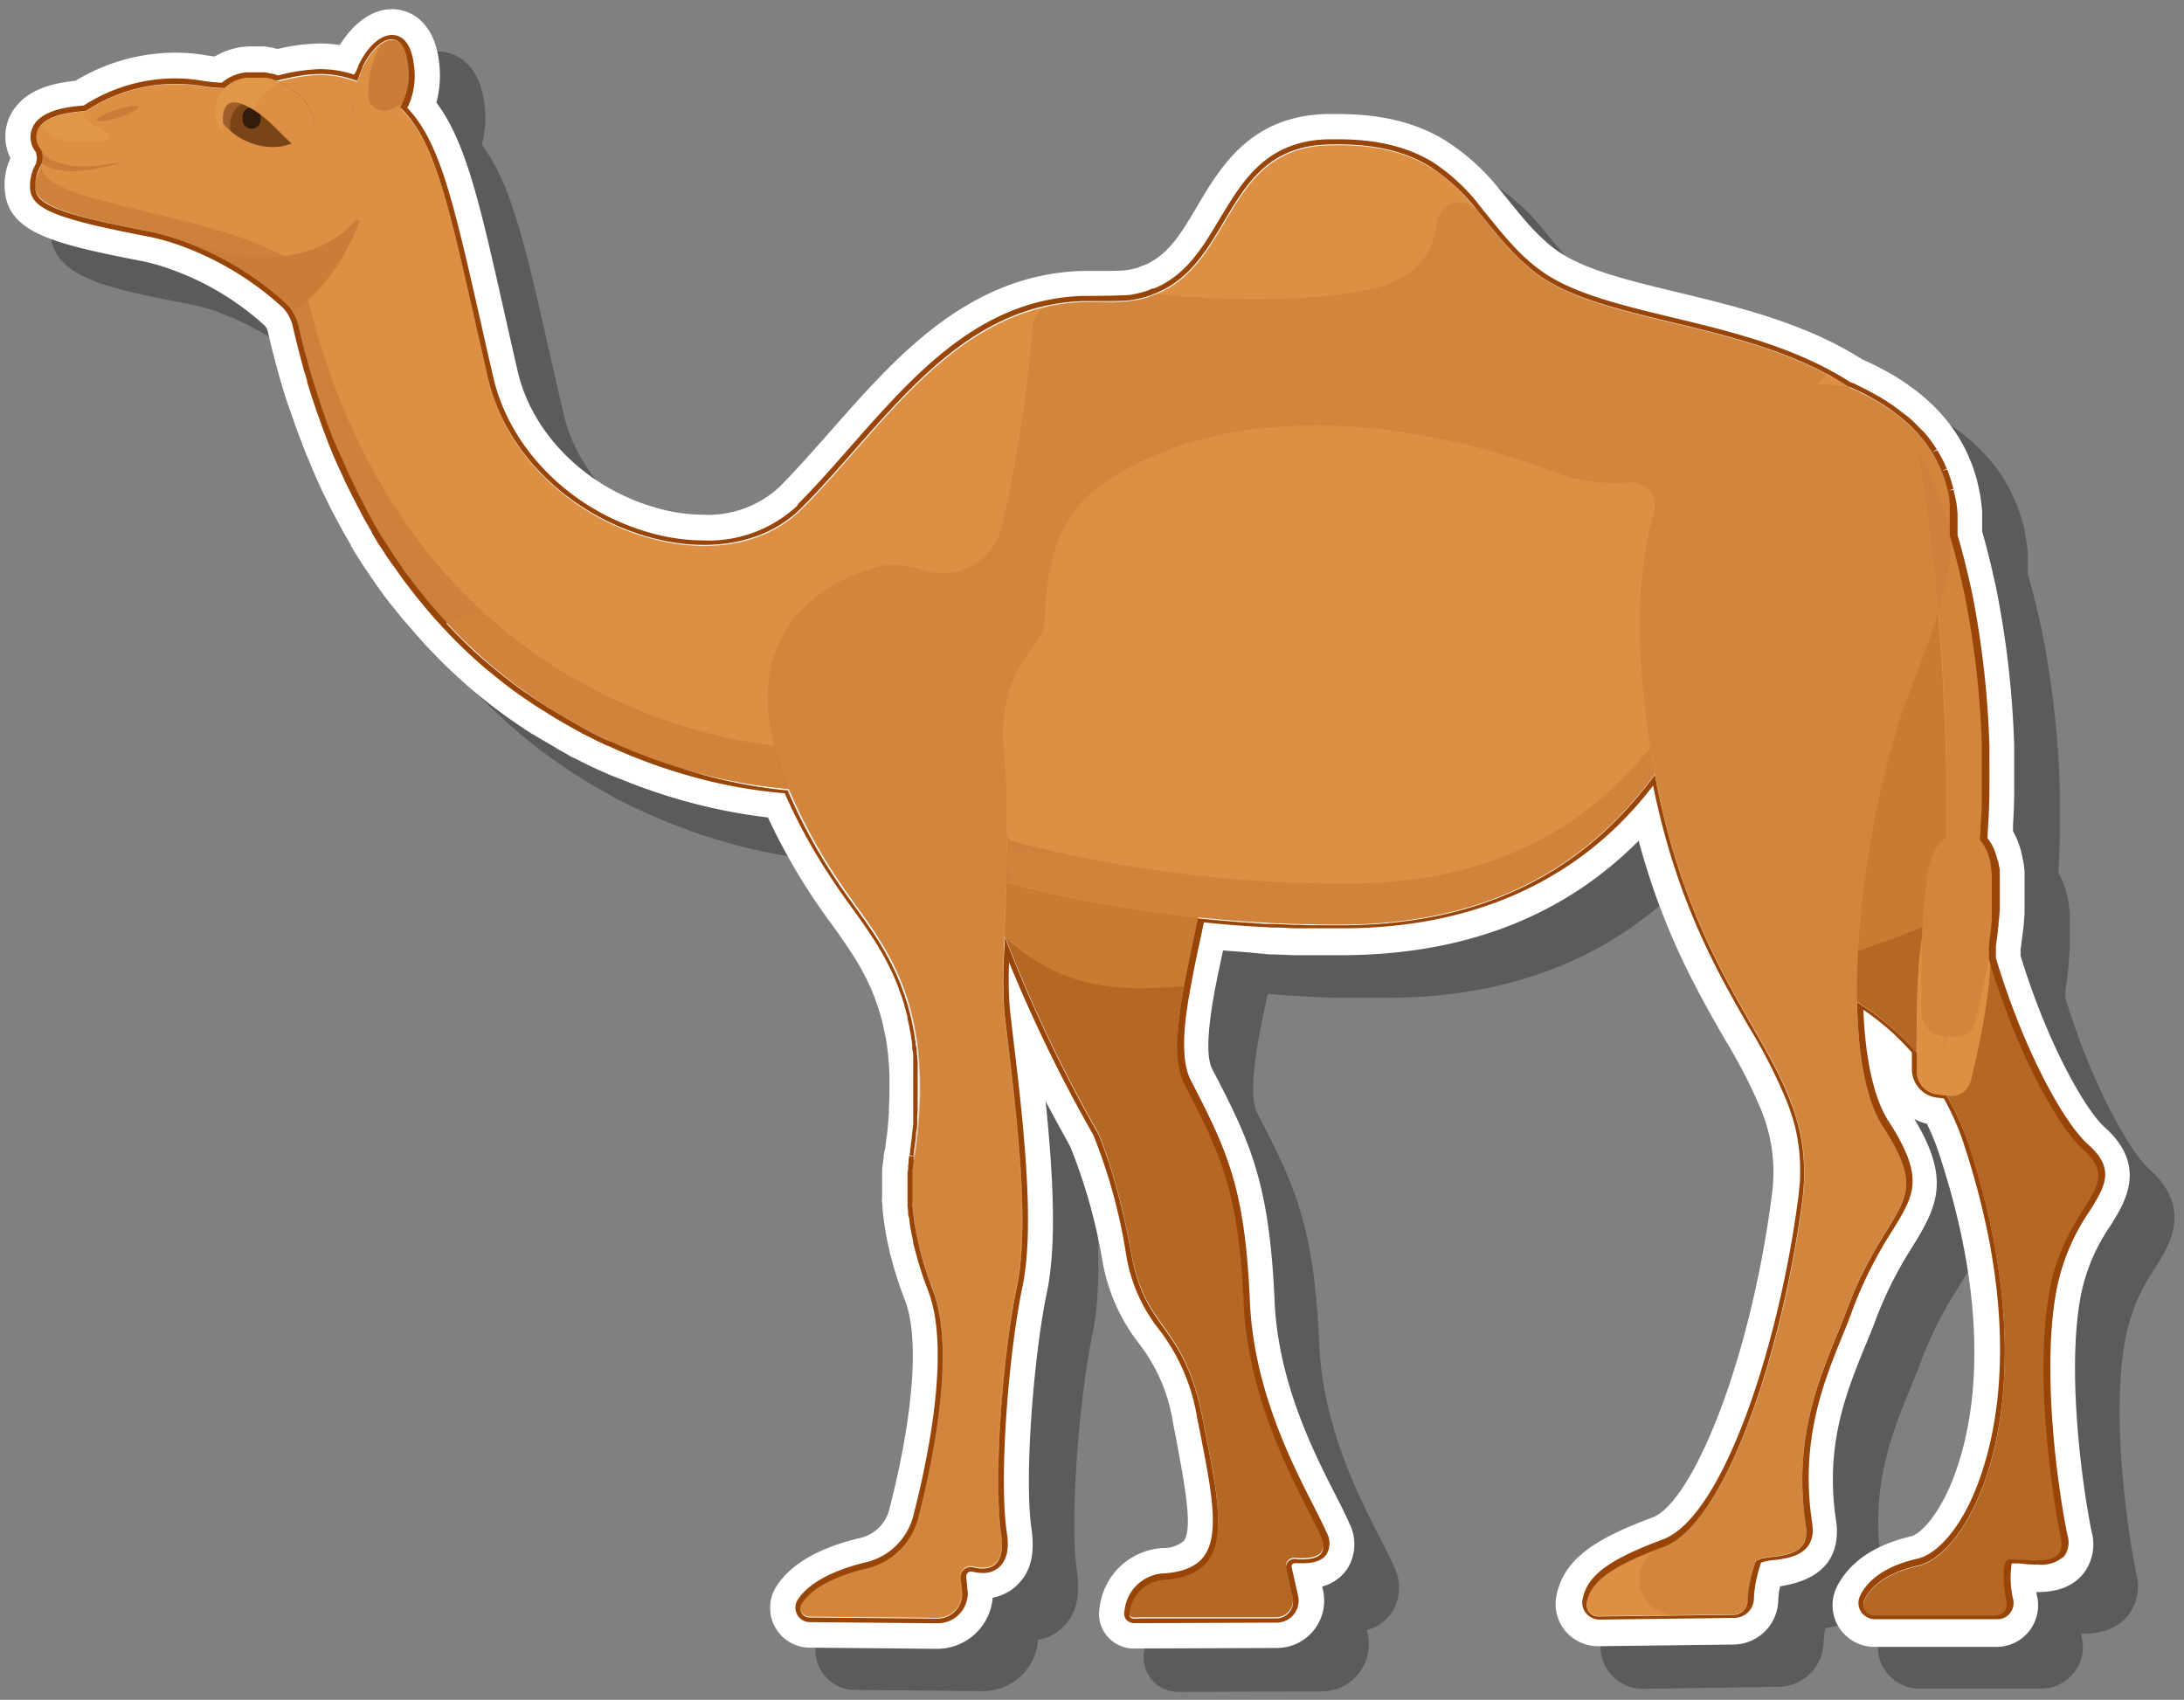 <svg xmlns="http://www.w3.org/2000/svg" width="259.15" height="201.7" viewBox="0 0 259.15 201.7">
  <rect x="0" y="0" width="259.15" height="201.7" fill="#808080" stroke="none"/>
  <defs>
    <style>
      .cls-1 {
        isolation: isolate;
      }

      .cls-17, .cls-2, .cls-6 {
        opacity: 0.5;
      }

      .cls-3 {
        fill: #353535;
      }

      .cls-4 {
        fill: #fff;
      }

      .cls-5 {
        fill: #b56823;
      }

      .cls-13, .cls-6, .cls-7 {
        fill: #dd9043;
      }

      .cls-12, .cls-13, .cls-16, .cls-18, .cls-6 {
        mix-blend-mode: multiply;
      }

      .cls-17, .cls-8, .cls-9 {
        fill: #c97d39;
      }

      .cls-8 {
        opacity: 0.8;
      }

      .cls-10 {
        fill: #a05d2b;
      }

      .cls-11, .cls-12 {
        fill: #7a4417;
      }

      .cls-12 {
        opacity: 0.4;
      }

      .cls-13, .cls-15 {
        opacity: 0.25;
      }

      .cls-14 {
        fill: #351c0a;
      }

      .cls-15 {
        fill: #efae59;
        mix-blend-mode: overlay;
      }

      .cls-16 {
        fill: #e58f48;
        opacity: 0.2;
      }

      .cls-18 {
        fill: #994507;
      }
    </style>
  </defs>
  <g class="cls-1">
    <g id="Layer_1" data-name="Layer 1">
      <g>
        <g class="cls-2">
          <path class="cls-3" d="M101.43,200.53a4.71,4.71,0,0,1-3.9-7.29c1.71-2.65,5.06-4.58,10-5.73a4.66,4.66,0,0,0,3.39-3.4c2.9-11.32,3.57-20.38,1.84-24.84-.26-.66-.49-1.3-.71-1.93,0-.15-.2-.65-.2-.65-.13-.38-.26-.8-.38-1.2,0-.16-.2-.75-.2-.75-.09-.32-.18-.67-.27-1l-.16-.72c-.07-.31-.14-.62-.2-.93l-.13-.71c0-.29-.1-.57-.14-.85l-.1-.65c0-.29-.06-.55-.09-.82s0-.41-.06-.61,0-.51-.06-.76,0-.4,0-.55,0-.46,0-.69V146c0-.26,0-.48,0-.69v-.37c0-.24,0-.43,0-.62V144c0-.37.06-.65.09-.9l.1-.71s.14-.79.15-.83l.1-.44c0-.27.19-1.52.19-1.52,0-.22.15-1.57.15-1.57,0-.2.07-1,.07-1l0-.47,0-1.42v-1.36l0-1.29-.07-1.21s-.09-1-.1-1.16l-.14-1.1c0-.11-.17-1-.17-1l-.21-1s-.19-.81-.22-.92-.25-.9-.25-.9-.24-.76-.28-.89l-.3-.83-.33-.84c0-.05-.27-.61-.32-.72l-.38-.79-.36-.7-.4-.71-.4-.69-.42-.67-.43-.66-.44-.65-.45-.65L104,114.58l-1.11-1.53-.48-.69-.47-.7A73,73,0,0,1,96.5,102,64.57,64.57,0,0,1,85,99.61c-1.9-.57-3.8-1.25-5.66-2l-.15-.06c-.43-.17-.87-.36-1.31-.55l-.18-.08c-.47-.2-.92-.4-1.41-.63-1-.44-1.86-.88-2.74-1.34a3.06,3.06,0,0,1-.82-.43l-1.11-.61-.23-.13q-.65-.36-1.29-.75l-.28-.16L68.43,92l-.15-.09c-1.1-.71-2.16-1.43-3.16-2.16a.87.87,0,0,0-.1-.08c-.45-.32-.93-.69-1.41-1.06l-.29-.22c-.41-.33-.82-.65-1.23-1l-.32-.27c-.44-.36-.85-.72-1.27-1.09l-.23-.19c-1-.93-2.06-1.9-3.05-2.89l-.15-.15c-.41-.42-.85-.88-1.28-1.35l-.16-.16-.2-.22-1-1.14-.4-.47c-.33-.38-.65-.76-1-1.15l-.41-.51c-.34-.42-.65-.82-1-1.24l-.36-.47c-.44-.59-.85-1.15-1.26-1.72L49.75,74l-1-1.47-.54-.84q-.33-.51-.66-1l-.59-1-.58-1c-.2-.33-.39-.68-.59-1l-.54-1,0-.11q-.27-.5-.54-1c-.13-.26-.28-.55-.42-.84l-.2-.41-.45-.93-.33-.72-.14-.32c-.35-.75-.68-1.53-1-2.32,0,0-.34-.79-.45-1.07s-.24-.6-.35-.9l-.2-.52c-.15-.38-.27-.7-.39-1s-.31-.86-.46-1.3-.29-.82-.43-1.24l-.42-1.3L39,51.18l-.37-1.26c-.15-.53-.3-1.07-.44-1.6l-.1-.36c-.08-.28-.14-.52-.2-.77-.24-.91-.46-1.85-.68-2.79a1.75,1.75,0,0,0-.2-.51,1.49,1.49,0,0,0-.23-.28,33.27,33.27,0,0,0-11.32-6.72A23.68,23.68,0,0,0,22,36c-9.9-1.91-15.55-3.24-16-8.18a7.52,7.52,0,0,1,.65-4,5.67,5.67,0,0,1,.94-6.44c1.35-1.51,3.58-2.41,6.76-2.73a23.1,23.1,0,0,1,11.86-3.34,21.56,21.56,0,0,1,3.59.3c.36.06.73.11,1.09.14a8.75,8.75,0,0,1,2.54-1l.73-.13.14,0c.2,0,.39,0,.65-.06H36l.39,0h.1l.35,0,.47.08.37.06.69.17a22.27,22.27,0,0,1,5-.66,15.57,15.57,0,0,1,2.37.19c1.6-2.71,3.85-4.3,6.17-4.3s5,1.63,5.57,6.18a12.51,12.51,0,0,1-.31,4.9c3.52,4.69,5.12,11.77,8.26,25.62.44,1.94.91,4,1.42,6.23,1.71,7.45,8.08,13.8,16.22,16.18a21.1,21.1,0,0,0,5.86.88,12.39,12.39,0,0,0,8.9-3.22l.14-.13c2.05-2,4-4.27,6.08-6.63,7.64-8.71,16.26-18.52,29.78-18.94h1.5c1.75,0,2.94,0,3.77-.09a11.24,11.24,0,0,0,1.41-.32,4.92,4.92,0,0,1,.75-.29c2.83-1.22,4.34-3.76,6.24-7,2.81-4.73,6.3-10.61,15.21-10.92l1.47,0a23.93,23.93,0,0,1,12.76,3.14,25.76,25.76,0,0,1,6.46,5.89,3,3,0,0,1,.23.27l1.18,1.46.89,1.08.72.84.33.37.73.8.4.4.34.33c.19.19.36.34.54.5l.25.23c.28.24.56.47.85.69,3.15,2.4,8.75,3.75,14.68,5.18,6.19,1.49,13.21,3.18,19.4,6.51.83.45,1.65.93,2.43,1.42l.31.14.77.36.87.43.9.48.8.46.81.5.78.52.72.51c.16.12.64.48.74.57l.64.53.37.32.28.25.32.32.32.31.53.55.56.64c.06.06.47.57.54.65l.46.62.19.27.25.38s.46.73.47.76l.38.67.32.62c.06.14.33.73.35.76l.25.62c.06.16.24.64.27.74l.25.78L240,62l.18.73s.15.77.16.8.11.69.11.73l.09.62.07.73,0,.72,0,.73v1c.58,2,1.11,4.18,1.64,6.62a112.63,112.63,0,0,1,2.16,18.82v.19c0,1.64,0,3.34,0,5s-.06,3-.14,4.26c0,.21,0,.44,0,.67l.08.14.19.36c.06.13.14.3.21.47l.15.37c.06.16.11.32.16.48s.09.27.12.39.08.3.12.47c0,0,.07.28.09.39s.07.33.1.51l0,.28c.05.32.09.59.11.86l0,.27c0,.23,0,.45,0,.67l0,.37c0,.18,0,.36,0,.55,0,0,0,.73,0,.91l0,.92v.38l-.06.92-.07,1-.1,1s-.07.59-.1.84l-.12.9-.08.58c0,.25,0,.5,0,.76,3.27,10.73,7.84,18.44,9.93,20.3,5.18,4.61,2.5,8.9.73,11.74a22.11,22.11,0,0,0-3.52,8.3c-1.79,9.46.32,23.4,1.29,28a5.64,5.64,0,0,1-1,4.95c-1.75,2.16-4.55,2.16-5.47,2.16h-.08c0,.21.07.43.11.66a4.93,4.93,0,0,1-4.84,5.85H227.78a4.94,4.94,0,0,1-4.51-7c1-2.1,3.29-4.85,8.9-6.15.56-.13,2-1.11,3.59-3.91,2-3.51,7.82-16.89-.29-41.48a27.13,27.13,0,0,0-1.45-3.56l-.42-.12a6,6,0,0,1-1.07-.46c4.29,7.13,2.78,10.31-.2,15.14a45.53,45.53,0,0,0-4.47,8.92c-.36,1-.76,1.95-1.19,3-2.25,5.54-4.78,11.77-3.42,20.7a8.15,8.15,0,0,1,.1,1.46c-.1,3.5-2.37,5.62-6.75,6.29,0,.11,0,.22-.07.33a10.82,10.82,0,0,0-.16,1.47,5.36,5.36,0,0,1-5.27,5.15L195,200.4a5.1,5.1,0,0,1-3.93-1.81,5,5,0,0,1-1.09-4c.81-4.61,4.88-7,11.2-9.38l.23-.08c4.56-1.69,11.48-17.77,14.16-38.14.06-.46.1-.92.14-1.37s.05-.86.05-1.28a18.76,18.76,0,0,0-.28-3.53c-.07-.37-.14-.73-.23-1.1a20.52,20.52,0,0,0-.85-2.71,62.62,62.62,0,0,0-4.39-8.59c-3.33-5.81-7.35-12.84-10.24-23.58-8.81,8.88-20.45,13.44-34.7,13.57h-3.43c-.76,0-1.53,0-2.3,0l-.59,0q-1.17,0-2.34-.09l-.44,0-2.67-.16c-1-.06-1.93-.13-2.88-.22-.36,1.69-.7,3.31-1,4.86-.87,4.81-.95,7.93-.25,9.27,4.55,8.73,6.76,13.54,7.37,27.47.42,9.73,4.74,18.16,7.32,23.2.63,1.23,1.17,2.29,1.54,3.16a5.49,5.49,0,0,1-.21,5.39,5.16,5.16,0,0,1-3,2.13l.1.44a5.62,5.62,0,0,1-5.47,6.86l-15.83.05-.24,0-.7,0a4.12,4.12,0,0,1-4.25-5,7.93,7.93,0,0,1,7.48-6.91,3.86,3.86,0,0,0,2.49-.84c1.15-1.54,0-7.17-1-12.61l-.27-1.33a20.43,20.43,0,0,0-4-9.43A22.06,22.06,0,0,1,136,154.37a65,65,0,0,0-3.61-13.28q-1.53-2.73-2.93-5.4c.83,8.07,1.38,16.83.17,22.63-1.57,7.48-2.73,21.9-1.85,28.07.4,2.77,0,4.86-1.38,6.39a5.59,5.59,0,0,1-3.22,1.82,6.57,6.57,0,0,1-6.56,6.07Z"/>
        </g>
        <g>
          <path class="cls-4" d="M96.05,195.51a4.72,4.72,0,0,1-3.91-7.29c1.72-2.66,5.07-4.59,10-5.74a4.65,4.65,0,0,0,3.39-3.39c2.9-11.33,3.57-20.38,1.84-24.84-.26-.66-.49-1.3-.71-1.93-.05-.15-.2-.65-.2-.65-.13-.39-.26-.8-.38-1.2-.05-.16-.2-.74-.2-.74-.09-.34-.19-.68-.27-1l-.16-.72c-.07-.3-.14-.62-.2-.92l-.12-.62c-.06-.37-.11-.66-.15-.94s-.07-.46-.1-.67-.07-.55-.1-.81l-.06-.62c0-.25,0-.51-.05-.75s0-.39,0-.55,0-.47,0-.7V139.9c0-.29,0-.5,0-.72v-.24c0-.35.06-.63.09-.89,0,0,.07-.55.1-.71l0-.27s.13-.65.14-.68l.07-.32c0-.23.17-1.36.19-1.53s.14-1.4.15-1.57.07-1,.07-1l0-.48.06-1.42V128.7l0-1.28-.07-1.21-.1-1.16-.14-1.1c0-.11-.17-1-.17-1l-.21-1s-.19-.81-.22-.92-.25-.89-.25-.89-.25-.8-.29-.91-.24-.68-.29-.81l-.33-.84s-.26-.59-.32-.71l-.38-.8-.36-.69-.4-.73-.4-.68-.42-.67-.43-.66-.44-.65-.45-.65-.45-.65-.77-1.07c-.39-.53-.74-1-1.11-1.54l-.47-.68-.48-.7A73.68,73.68,0,0,1,91.12,97a65.74,65.74,0,0,1-11.53-2.43c-1.9-.58-3.8-1.25-5.65-2l-.14-.06L72.48,92l-.18-.08-1.42-.63c-1-.45-1.86-.89-2.73-1.34a2.7,2.7,0,0,1-.82-.44c-.37-.19-.74-.39-1.1-.6L66,88.76,64.7,88l-.28-.16L63,87l-.15-.1c-1.09-.7-2.14-1.42-3.15-2.15l-.11-.09c-.44-.32-.92-.68-1.4-1.05l-.29-.23q-.61-.48-1.23-1l-.32-.26c-.44-.36-.86-.72-1.27-1.09l-.23-.2c-1-.93-2.06-1.89-3-2.88l-.15-.16c-.41-.42-.85-.87-1.29-1.34l-.15-.17-.2-.22-1-1.14-.4-.46-1-1.15-.41-.52c-.34-.41-.65-.82-1-1.23l-.37-.48c-.43-.58-.84-1.14-1.25-1.72l-.29-.42c-.33-.47-.66-1-1-1.46l-.54-.83-.67-1.07-.53-.89,0-.08-.59-1c-.19-.34-.39-.69-.58-1.05l-.54-1-.59-1.12-.42-.85-.2-.42c-.15-.29-.3-.61-.45-.92s-.22-.48-.33-.72l-.14-.31c-.35-.76-.69-1.54-1-2.33l-.46-1.08-.39-1-.15-.41c-.15-.38-.27-.7-.39-1s-.31-.87-.46-1.3l-.43-1.24L34,47.52c-.13-.42-.27-.85-.4-1.29l-.39-1.33c-.16-.54-.3-1.08-.45-1.62,0,0-.23-.85-.29-1.11-.24-.92-.46-1.85-.68-2.79a1.65,1.65,0,0,0-.2-.51,1.28,1.28,0,0,0-.24-.29,32.91,32.91,0,0,0-11.32-6.71,23.28,23.28,0,0,0-3.45-.94C6.72,29,1.07,27.69.59,22.76a7.42,7.42,0,0,1,.65-4,5.67,5.67,0,0,1,.94-6.45c1.35-1.5,3.57-2.41,6.76-2.72A23,23,0,0,1,20.8,6.25a21.65,21.65,0,0,1,3.59.3c.36.07.73.11,1.09.15A8.64,8.64,0,0,1,28,5.7a5.55,5.55,0,0,1,.73-.13l.12,0a5.74,5.74,0,0,1,.67-.06h1l.42,0,.15,0,.33,0,.49.08.35.06.41.1.28.06a22.87,22.87,0,0,1,5-.65,15.56,15.56,0,0,1,2.37.18C42,2.67,44.2,1.09,46.52,1.09s5,1.62,5.57,6.18a12.51,12.51,0,0,1-.31,4.9C55.29,16.86,56.9,23.94,60,37.78l.08.35q.62,2.76,1.34,5.89c1.71,7.44,8.07,13.79,16.22,16.17a20.75,20.75,0,0,0,5.86.89,12.45,12.45,0,0,0,8.9-3.22l.14-.13c2.07-2.08,4-4.31,6.11-6.68,7.61-8.66,16.23-18.48,29.75-18.9h.25l.71,0h.54c1.76,0,2.95,0,3.77-.09a11.24,11.24,0,0,0,1.41-.32,3.79,3.79,0,0,1,.75-.29c2.83-1.23,4.34-3.77,6.24-7,2.81-4.73,6.3-10.61,15.2-10.92l1.48,0c5.12,0,9.29,1,12.75,3.14A25.92,25.92,0,0,1,178,22.56a3,3,0,0,1,.23.27l2.07,2.54.72.84.32.37.42.46.31.32.46.47.31.3.51.47.26.24c.28.24.56.46.85.68,3.15,2.41,8.75,3.76,14.67,5.18,6.2,1.5,13.22,3.19,19.41,6.52.82.44,1.64.92,2.42,1.42l.32.14.76.35.88.44.9.48.8.45.81.5.78.52.72.52c.16.11.62.47.73.55l.65.54.64.58.42.39.22.22.54.57.56.63.55.67.44.6.45.65.47.76.38.68s.27.52.32.63l.3.66.2.47.1.25c.05.13.25.65.28.76l.24.74.17.61.17.73s.16.78.17.81.11.69.11.72l.08.63.08.72,0,.73,0,.73v1c.58,2,1.11,4.18,1.64,6.62a112.39,112.39,0,0,1,2.16,18.81v.2c0,1.64,0,3.33,0,5s-.06,3-.14,4.21l0,.72.06.11.16.31a5.36,5.36,0,0,1,.26.56,3.11,3.11,0,0,1,.12.3c.09.22.14.38.19.53s.08.25.12.39l.12.48.08.36c0,.17.07.34.1.5l.05.31c.05.34.08.6.11.87l0,.27c0,.22,0,.44,0,.67l0,.36c0,.19,0,.37,0,.55v.9l0,.92,0,.41,0,.91c0,.21-.07,1-.07,1,0,.3-.1,1-.1,1s-.07.59-.1.83l-.12.91-.08.57c0,.25,0,.51,0,.76,3.27,10.74,7.84,18.44,9.93,20.3,5.18,4.61,2.5,8.91.72,11.75a22.22,22.22,0,0,0-3.51,8.29c-1.78,9.43.39,23.72,1.29,28a5.67,5.67,0,0,1-1,5c-1.74,2.16-4.55,2.16-5.47,2.16h-.08c0,.21.07.43.11.65a4.93,4.93,0,0,1-4.84,5.86H222.4a5,5,0,0,1-4.17-2.28,4.91,4.91,0,0,1-.34-4.7c1-2.09,3.29-4.84,8.9-6.15.56-.12,2-1.1,3.59-3.9,2-3.52,7.82-16.89-.29-41.48a26.58,26.58,0,0,0-1.45-3.56l-.43-.12a6.28,6.28,0,0,1-1.06-.46c4.29,7.12,2.78,10.3-.2,15.13a46.56,46.56,0,0,0-4.47,8.93c-.37,1-.78,2-1.21,3-2.23,5.5-4.76,11.73-3.4,20.65a7.3,7.3,0,0,1,.09,1.46c-.09,3.51-2.36,5.62-6.74,6.29,0,.12-.05.23-.07.34A9.43,9.43,0,0,0,211,190a5.36,5.36,0,0,1-5.28,5.14l-16.05.2a5.1,5.1,0,0,1-3.93-1.81,5,5,0,0,1-1.09-4c.81-4.62,4.88-7,11.19-9.38l.24-.09c4.55-1.68,11.48-17.76,14.15-38.13.06-.46.11-.92.14-1.36s.06-.88.06-1.3a19.52,19.52,0,0,0-.28-3.52c-.07-.37-.15-.74-.23-1.1a21.62,21.62,0,0,0-.85-2.72,62.33,62.33,0,0,0-4.38-8.57c-3.34-5.82-7.36-12.86-10.25-23.6-8.81,8.89-20.45,13.45-34.7,13.58H156.3l-2.3,0-.59,0-2.34-.09-.44,0L148,113l-2.88-.22c-.36,1.69-.7,3.31-1,4.86-.87,4.8-1,7.92-.25,9.27,4.55,8.72,6.76,13.54,7.37,27.47.42,9.72,4.74,18.15,7.32,23.19.66,1.3,1.18,2.31,1.54,3.17a5.47,5.47,0,0,1-.21,5.38,5.2,5.2,0,0,1-3,2.14l.1.44a5.62,5.62,0,0,1-5.47,6.85l-15.83.06h-.28l-.66,0a4.13,4.13,0,0,1-4.25-5,8,8,0,0,1,7.48-6.92,3.75,3.75,0,0,0,2.49-.84c1.15-1.53,0-7.16-1-12.6l-.27-1.34a20.44,20.44,0,0,0-4-9.42,22.05,22.05,0,0,1-4.44-10.2A65.2,65.2,0,0,0,127,136.07c-1-1.83-2-3.63-2.93-5.4.83,8.07,1.38,16.83.16,22.63-1.56,7.48-2.72,21.89-1.84,28.07.4,2.77,0,4.86-1.38,6.38a5.6,5.6,0,0,1-3.22,1.83,6.61,6.61,0,0,1-6.56,6.07Z"/>
          <g>
            <g>
              <path class="cls-5" d="M244.71,182.51c.86,4-4.58,2.34-6.2,2.61-.91.17-.54,3.54-.24,5.1a1.28,1.28,0,0,1-1.26,1.51H222.4a1.3,1.3,0,0,1-1.19-1.82c.63-1.36,2.24-3.13,6.4-4.1,6.43-1.48,15.9-19.89,5.95-50.08a31.46,31.46,0,0,0-14-17.32,47.14,47.14,0,0,1-5.5-3.74c-7.79-6.12-15.72-16.4-14.69-32.64.85-13.33,3.42-22.61,6.69-28.23,4.36-7.44,10-8.41,14.46-3.75,0,0,5.74,2.64,9.4,11.06,2.14,4.91,3.56,11.77,2.73,21.21a82.94,82.94,0,0,0,1.74,24.76c3.23,14.87,9.56,26.39,12.92,29.38,5.08,4.51-2,6.2-3.95,16.64S243.88,178.56,244.71,182.51Z"/>
              <path class="cls-5" d="M153.72,184.85a1,1,0,0,0-1.1,1.27l.76,3.37a2,2,0,0,1-1.91,2.41l-15.85,0c-.89,0-1.74.26-1.58-.63a4.34,4.34,0,0,1,4.23-3.95c8.39-.76,6.68-7.65,4.42-19.11s-6.77-10.16-8.46-19.56-3.95-14.28-3.95-14.28a169.73,169.73,0,0,1-11-23.17c-5-13.42-4.61-19.8-4.6-20.45.57-19.55,14.1-13.54,25.2-6,7.82,5.3,2.74,20.59.64,32.19-.88,4.85-1.23,9.06.1,11.61,4.52,8.65,6.4,13,7,25.94s7.47,23.69,9.16,27.63C157.88,184.84,155.42,185,153.72,184.85Z"/>
              <path class="cls-6" d="M140.51,117c-8,.68-14.3.4-21.24-5.73-5-13.42-4.61-19.8-4.6-20.45.57-19.55,14.1-13.54,25.2-6C147.69,90.09,142.61,105.38,140.51,117Z"/>
              <path class="cls-6" d="M234.43,107.08a100.08,100.08,0,0,1-20.33,7.59c-7.79-6.12-15.72-16.4-14.69-32.64.85-13.33,3.42-22.61,6.69-28.23A115.64,115.64,0,0,1,230,61.11c2.14,4.91,3.56,11.77,2.73,21.21A82.94,82.94,0,0,0,234.43,107.08Z"/>
              <path class="cls-7" d="M202.74,86.41a7.61,7.61,0,0,1-2.15.44c-2.54-.28-9.59,22.56-40.89,22.84a155.6,155.6,0,0,1-36.44-4c-1.31-.3-2.59-.62-3.83-1l-1.12-.3c-8.44-2.3-15.28-5-19.63-7.64a18.39,18.39,0,0,1-4.12-3.12s-.34,0-1,0c-.17,0-.37,0-.59-.06A62.92,62.92,0,0,1,53,73.85c-7.44-8-14-19.36-17.57-35.29A5.67,5.67,0,0,0,34.74,37a5.4,5.4,0,0,0-.86-1.06,36.6,36.6,0,0,0-12.64-7.5,27.1,27.1,0,0,0-3.94-1.06c-13.6-2.63-14.14-4-12.45-7.75a.75.75,0,0,0,.07-.18,2.12,2.12,0,0,0,0-1.55v0l-.13-.23a2.21,2.21,0,0,1,.09-2.82c.73-.8,2.28-1.46,5.25-1.64h.06a19.19,19.19,0,0,1,13.62-3c9.06,1.52,12.26-3.95,20.59.43,7.24,3.8,8.18,11,13.53,34.25,2.19,9.54,10.27,16.38,18.76,18.86,6.77,2,13.79,1.2,18.33-3.22l.13-.13c9.72-9.71,18.13-24.07,33.41-24.54h.31c.58,0,1.19,0,1.81,0a15.37,15.37,0,0,0,6-.74l.52-.22c9.24-3.76,8.09-17.22,20.29-17.65,5.63-.2,9.38.86,12.21,2.58,5.25,3.2,7.39,8.67,12.61,12.65,7.36,5.6,22.76,5.65,34.56,12a27.38,27.38,0,0,1,11.68,11.4C237.2,72.23,210.86,84,202.74,86.41Z"/>
              <path class="cls-8" d="M201.34,82c-2.54-.28-9.59,22.56-40.89,22.84s-59.22-9.58-65.14-16.07c0,0-46.81-.42-59.17-55A8.68,8.68,0,0,0,34.63,31c-9-5.92-30.54-6.72-29.71-11.6a3.15,3.15,0,0,1,0,.46C3.2,23.59,3.7,24.72,17.3,27.35a27.1,27.1,0,0,1,3.94,1.06,36.6,36.6,0,0,1,12.64,7.5A5.4,5.4,0,0,1,34.74,37a5.67,5.67,0,0,1,.65,1.59C47.75,93.2,94.56,93.62,94.56,93.62c5.92,6.48,33.84,16.35,65.14,16.07s38.35-23.12,40.89-22.84c2.25.25,30.36-9.75,29.64-25C225.78,74.3,203.35,82.19,201.34,82Z"/>
              <path class="cls-9" d="M14.73,19.15a21.67,21.67,0,0,1-5.25,1.14,10.3,10.3,0,0,1-2.76-.16,5.59,5.59,0,0,1-1.8-.71,2.12,2.12,0,0,0,0-1.55.28.28,0,0,1,.09.07.2.2,0,0,0,.06.09l0,.06a2.46,2.46,0,0,0,.75.71,4.75,4.75,0,0,0,1.12.51,9.57,9.57,0,0,0,2.53.42,19.45,19.45,0,0,0,2.64-.13C13,19.5,13.85,19.33,14.73,19.15Z"/>
              <path class="cls-7" d="M37,16.67a3.16,3.16,0,0,1-.86,1.14c-1.5,1.36-4.17,1.61-6.66.45a7.56,7.56,0,0,1-2.78-2.2,4.45,4.45,0,0,1-.81-4.61c1.08-2.33,4.45-3,7.52-1.59S38.07,14.35,37,16.67Z"/>
              <path class="cls-10" d="M37,16.67a3.16,3.16,0,0,1-.86,1.14c-1.5,1.36-4.17,1.61-6.66.45a7.56,7.56,0,0,1-2.78-2.2,4.45,4.45,0,0,1-.81-4.61c1.08-2.33,4.45-3,7.52-1.59S38.07,14.35,37,16.67Z"/>
              <path class="cls-9" d="M41.94,13.8a1.93,1.93,0,0,0,2.28,1.43c2.07-.63,4.84-2.57,4.25-7.53C47.67,1,41.58,6.73,41.94,13.8Z"/>
              <path class="cls-7" d="M46,13.11a1.94,1.94,0,0,1-2.29-1.43,12,12,0,0,1,1.48-6.42c-1.73,1.27-3.44,4.7-3.24,8.54a1.93,1.93,0,0,0,2.28,1.43,5.87,5.87,0,0,0,3.67-3.07A6.15,6.15,0,0,1,46,13.11Z"/>
              <path class="cls-11" d="M35.2,16.4c0,1.62-3.66,1.39-5.17,1.39a2.83,2.83,0,0,1-2.72-2.93A2.83,2.83,0,0,1,30,11.94C31.54,11.94,35.2,14.79,35.2,16.4Z"/>
              <path class="cls-12" d="M36.61,16.73c0,1.62-3.66,1.39-5.17,1.39a2.83,2.83,0,0,1-2.72-2.93,2.83,2.83,0,0,1,2.72-2.92C33,12.27,36.61,15.11,36.61,16.73Z"/>
              <path class="cls-7" d="M235.45,93.68c0,1.36,0,2.71-.13,4.08-.1,3-.42,6.08-.79,9.09s-1,6-1.51,9c-.12.51-.24,1-.37,1.51-.58,2.45-1.24,4.89-2,7.29-.08-2.54,0-5,.11-7.54v-.3c0-.41,0-.83,0-1.23l.08-4.49.07-2.25,0-2.23c0-1.5,0-3,.06-4.48s0-3,0-4.45c0-1.25,0-2.51,0-3.75,0-1.72-.08-3.45-.1-5.16-.2-5.92-.52-11.85-1.07-17.77s-1.27-11.83-2.39-17.79a64.11,64.11,0,0,1,5.88,17.27,107.71,107.71,0,0,1,2.08,18.16C235.45,90.31,235.47,92,235.45,93.68Z"/>
              <path class="cls-7" d="M232.83,105.89c-3.94-.28-5.61,1.5-5.39,21.23a2.76,2.76,0,0,0,2.4,2.71l1.4.18a2.35,2.35,0,0,0,2.59-1.76C235.29,122.42,238.85,106,232.83,105.89Z"/>
              <path class="cls-7" d="M232.83,105.89c-3.94-.28-5.61,1.5-5.39,21.23a2.76,2.76,0,0,0,2.4,2.71l1.4.18a2.35,2.35,0,0,0,2.59-1.76C235.29,122.42,238.85,106,232.83,105.89Z"/>
              <path class="cls-13" d="M235.45,93.68c0,1.36,0,2.71-.13,4.08-.1,3-.42,6.08-.79,9.09s-1,6-1.51,9c-.12.51-.24,1-.37,1.51l-.28,0-1.41-.19a.65.65,0,0,1-.18,0v-.3L231,93.92a3.66,3.66,0,0,1,2.92-.73A2.52,2.52,0,0,1,235.45,93.68Z"/>
              <path class="cls-7" d="M120.69,152.55c-1.69,8.09-2.82,22.76-1.88,29.33.61,4.24-1.66,4.42-3.34,4a1.2,1.2,0,0,0-1.46,1.32l.18,1.73a2.94,2.94,0,0,1-3,3.05l-15.14-.14a1.07,1.07,0,0,1-.88-1.65c1.45-2.24,4.86-3.5,7.74-4.18a8.32,8.32,0,0,0,6.08-6c1.85-7.21,4.44-20,1.7-27.06-3.94-10.16-2.06-16.17-2.06-16.17,2.63-19-4.4-25.2-9-32.14a65.15,65.15,0,0,1-6-11C84.07,70.53,105.28,67,105.28,67a10.45,10.45,0,0,1,8.62,4c5.71,7,5.89,21.82,5.53,33.64-.09,2.93-.21,5.66-.29,8a57.37,57.37,0,0,0,0,7.12C120.31,129.62,122.39,144.47,120.69,152.55Z"/>
              <path class="cls-6" d="M37,14.2a3.5,3.5,0,0,1-.32,1.53,3.07,3.07,0,0,1-.86,1.14c-1.5,1.36-4.18,1.61-6.66.45a7.68,7.68,0,0,1-2.79-2.2,5.86,5.86,0,0,1-.85-1.54,5,5,0,0,0,1.14,3.09,7.56,7.56,0,0,0,2.78,2.2c2.49,1.16,5.16.91,6.66-.45A3.12,3.12,0,0,0,37,17.29,3.94,3.94,0,0,0,37,14.2Z"/>
              <path class="cls-7" d="M37,13.59a3.5,3.5,0,0,1-.32,1.53,3.16,3.16,0,0,1-.86,1.14c-1.5,1.36-4.18,1.61-6.66.45a7.68,7.68,0,0,1-2.79-2.2A5.86,5.86,0,0,1,25.53,13a5,5,0,0,0,1.14,3.09,7.56,7.56,0,0,0,2.78,2.2c2.49,1.16,5.16.91,6.66-.45A3.16,3.16,0,0,0,37,16.67,3.92,3.92,0,0,0,37,13.59Z"/>
              <path class="cls-14" d="M30.92,14a1.08,1.08,0,1,1-2.13,0,1.08,1.08,0,1,1,2.13,0Z"/>
              <path class="cls-7" d="M37,16.67a3.4,3.4,0,0,1-.87,1.14c-1.85-.36-3.33-3.1-6.06-4.79-.2-.12-.41-.24-.63-.35-3.92-2.06-2.93,2.66-2.75,3.39a4.44,4.44,0,0,1-.81-4.61c1.07-2.29,4.36-3,7.4-1.65l.12.06C36.46,11.31,38.07,14.36,37,16.67Z"/>
              <path class="cls-9" d="M42.62,26.48c-1,2.54-3.51,7.63-7.88,10.49a5.4,5.4,0,0,0-.86-1.06,36.6,36.6,0,0,0-12.64-7.5.2.2,0,0,0,0-.07c.3.16,13.51,6,20.91-2.13A.27.27,0,0,1,42.62,26.48Z"/>
              <path class="cls-9" d="M16.43,12.68c.08.26-1,.83-2.32,1.27s-2.53.58-2.61.32.95-.82,2.31-1.26S16.34,12.42,16.43,12.68Z"/>
              <path class="cls-15" d="M12.52,16.66c-5.13.81-7-.67-7.67-1.86.73-.8,2.28-1.46,5.25-1.64-.75.66,1.44,2.07,2.54,2.51A.52.52,0,0,1,12.52,16.66Z"/>
              <path class="cls-15" d="M33.26,9.8A6.79,6.79,0,0,0,30.05,13c-.2-.12-.41-.24-.63-.35-3.92-2.06-2.93,2.66-2.75,3.39a4.44,4.44,0,0,1-.81-4.61C26.93,9.16,30.22,8.44,33.26,9.8Z"/>
              <path class="cls-16" d="M93,93.53A62.92,62.92,0,0,1,53,73.85a103.36,103.36,0,0,0,23.7-10.16c6.77,2,13.79,1.2,18.33-3.22A59.87,59.87,0,0,0,93,93.53Z"/>
              <path class="cls-16" d="M213.37,56.59,206.6,76.33l-3.86,10.08a7.61,7.61,0,0,1-2.15.44c-2.54-.28-9.59,22.56-40.89,22.84a155.6,155.6,0,0,1-36.44-4c-1.31-.3-2.59-.62-3.83-1l-1.12-.3c.85-.64-6.08-4.63-1.61-4,62.6,8.88,86-39.48,86-39.48Z"/>
              <path class="cls-7" d="M219.48,46s-31.7-7.31-23.59,43.15c5.07,31.58,20.21,36.09,18,53.29s-8.88,38.26-16.5,41.08c-6.34,2.35-8.67,4.18-9.11,6.68a1.38,1.38,0,0,0,1.41,1.57l16-.19a1.69,1.69,0,0,0,1.67-1.64,15.37,15.37,0,0,1,.91-4.54c.47-1.32,6.73.37,6-4.32-1.78-11.71,2.49-19.32,4.8-25.52,4.93-13.26,10.57-12.27,4.37-21.86s-2-38.07,2.82-50.76S238.09,54.14,219.48,46Z"/>
              <path class="cls-17" d="M219.79,46.1a2.81,2.81,0,0,0-.68-.21,21.09,21.09,0,0,0-3.52-.29l1.23-1.17c-11.8-6.35-27.2-6.4-34.56-12-2.92-2.22-4.87-4.91-6.94-7.4a2.75,2.75,0,0,0-4.85,1.51c-.42,3.82-2.79,7-9,8.05-11.6,1.9-24.33.26-24.33.26-.17.08-.38.09-.52.22-.61.57-2.07.69-7.61.72h-.18a29.58,29.58,0,0,0-4,.44,2.77,2.77,0,0,0-2.3,2.5,167.52,167.52,0,0,1-3.65,23.81,7.28,7.28,0,0,1-9.5,5.06,12.25,12.25,0,0,0-3.86-.58,3.05,3.05,0,0,0-.6.06c-2.55.54-20.23,5.08-11.38,26.51a65.15,65.15,0,0,0,6,11c4.6,6.92,11.6,13.12,9,31.95,0,.1,0,.21-.07.32-.24.92-1.51,6.74,2.1,16,2.74,7,.15,19.85-1.7,27.06a8.32,8.32,0,0,1-6.08,6c-2.88.68-6.29,1.94-7.74,4.18a1.07,1.07,0,0,0,.88,1.65l15.14.14a2.94,2.94,0,0,0,3-3.05l-.18-1.73a1.2,1.2,0,0,1,1.46-1.32c1.68.4,4,.22,3.34-4-.94-6.57.19-21.24,1.88-29.33s-.38-22.93-1.51-32.71a57.37,57.37,0,0,1,0-7.12c.07-2.1.17-4.47.26-7a3.35,3.35,0,0,1,.38-1.21c.22-.52-.12-2.06-.25-3.26,0-.12,0-.23,0-.35,0-.29,0-.57,0-.86s.18-.36.41-.31c-.15-.15-.27-.29-.4-.44,0-3.65-.06-7.42-.38-11a16,16,0,0,1,3.12-10.94A7,7,0,0,0,124,73.5c.19-11.18,4.5-14.78,8.74-17.29,13.26-7.86,32.58-7.36,51.7-.19a20.45,20.45,0,0,0,8.94,1.23,2.76,2.76,0,0,1,2.89,3.51c-1.91,6.43-2.42,15.52-.36,28.35,5.07,31.58,20.21,36.09,18,53.29s-8.88,38.26-16.5,41.08l-.22.08a4.17,4.17,0,0,0,1.53,8.06l7-.08a1.69,1.69,0,0,0,1.67-1.64,15.37,15.37,0,0,1,.91-4.54c.47-1.32,6.73.37,6-4.32-1.78-11.71,2.49-19.32,4.8-25.52,4.93-13.26,10.57-12.27,4.37-21.86s-2-38.07,2.82-50.76S238,54.32,219.79,46.1Z"/>
              <path class="cls-7" d="M233.39,99c-3.93-.27-5.6,1.5-5.39,21.23a2.77,2.77,0,0,0,2.4,2.71l1.41.18a2.35,2.35,0,0,0,2.59-1.76C235.86,115.51,239.42,99.13,233.39,99Z"/>
              <path class="cls-17" d="M235.22,99.74c0-.66.07-1.32.1-2,.09-1.37.12-2.72.13-4.08,0-1.69,0-3.37,0-5.05a107.71,107.71,0,0,0-2.08-18.16,64.11,64.11,0,0,0-5.88-17.27c1.12,6,1.83,11.87,2.39,17.79s.87,11.85,1.07,17.77c0,1.71.07,3.44.1,5.16,0,1.24,0,2.5,0,3.75,0,.54,0,1.08,0,1.63-2.26,1.14-3.23,5.67-3.06,20.91a2.77,2.77,0,0,0,2.4,2.71l.25,0c0,.56,0,1.12,0,1.69.17-.54.31-1.08.47-1.62l.67.08a2.35,2.35,0,0,0,2.59-1.76C235.67,116.23,238.56,103,235.22,99.74Z"/>
              <path class="cls-6" d="M234.4,121.34a2.35,2.35,0,0,1-2.59,1.76l-1.41-.18a2.77,2.77,0,0,1-2.4-2.71c0-3.51,0-6.44.07-8.91-.51,3.18-.72,8.13-.63,15.82a2.76,2.76,0,0,0,2.4,2.71l1.4.18a2.35,2.35,0,0,0,2.59-1.76c.86-3.44,2.45-10.54,2.38-15.83C235.68,115.92,234.91,119.29,234.4,121.34Z"/>
            </g>
            <path class="cls-18" d="M3.57,22.4c.19,2.38,3,3.54,13.6,5.59A26.17,26.17,0,0,1,21,29a36.34,36.34,0,0,1,12.41,7.37,4.44,4.44,0,0,1,.75.92,5,5,0,0,1,.57,1.4q.32,1.38.66,2.73c.06.24.12.47.19.71l.09.36c.14.52.28,1.05.43,1.56l.33,1.1,0,.13c.14.44.27.88.41,1.32s.27.84.41,1.26.27.8.41,1.2l.45,1.26c.12.33.24.65.37,1l.16.41c.12.32.24.65.37,1l.33.79.1.26c.32.76.65,1.5,1,2.24l.15.32.3.67c.14.3.29.59.43.88l.21.42c.13.27.26.54.4.8s.37.72.56,1.08.34.64.52,1,.37.68.56,1l.57,1,0,.07.51.85c.21.35.43.69.65,1l.14.22.36.57q.48.72,1,1.41l.27.39c.39.56.78,1.09,1.18,1.62l.37.49.91,1.16.41.5c.31.37.61.74.92,1.1l.39.45c.33.38.66.75,1,1.11l.19.22.12.12c.42.45.83.89,1.25,1.31l.12.13c.93.94,1.91,1.86,2.89,2.73l.23.2c.4.36.81.7,1.21,1l.32.27,1.17.94.28.22c.45.35.91.69,1.36,1l.08.06c1,.7,2,1.39,3,2l.16.1,1.3.81.27.16c.41.24.82.48,1.24.71l.23.13c.44.26.89.5,1.34.74l.12.11h.1c.92.49,1.87.95,2.81,1.39l.07,0,1.34.61.19.08,1.25.52.14.06c1.78.71,3.59,1.36,5.41,1.91a59.25,59.25,0,0,0,12.67,2.47,66.68,66.68,0,0,0,6,10.78c.14.22.29.44.44.66l.46.66,1.09,1.52.79,1.09.47.67.47.68.47.7.46.71.45.73.44.75.43.77.41.8.4.83c.05.1.34.76.38.86l.36.89c0,.1.3.84.33.93s.28.86.31,1l.09.34.19.68.13.52,0,.14c0,.13.07.26.09.39s.15.7.15.7,0,.27.08.41l.06.38s.1.63.13.77,0,.27.05.41l0,.35c0,.15,0,.29.06.45s.06.62.06.62l0,.21,0,.43,0,.44,0,.37,0,.5c0,.16,0,.31,0,.47v.42c0,.16,0,.33,0,.5v.92c0,.17,0,.34,0,.52s0,.36,0,.54v.38l0,.59,0,.52,0,.46c0,.2,0,.39,0,.59s0,.4-.05.59c0,0-.08.85-.11,1.06l-.06.56s-.12.9-.14,1.09a1.7,1.7,0,0,1,0,.22l-.08.34.61.24-.63-.14-.08.4,0,.22c0,.14,0,.3-.06.47l0,.14c0,.22,0,.46-.07.72l0,.27q0,.27,0,.57v.37c0,.19,0,.38,0,.59v.43c0,.21,0,.42,0,.64l0,.49c0,.22,0,.45,0,.68l.06.55c0,.24,0,.49.09.74s.05.39.08.59.09.53.13.8l.12.64c.06.28.12.57.19.87l0,.12c0,.18.08.35.13.54s.16.62.24.93l.07.25.12.44c.11.37.23.76.36,1.14l.18.58c.2.59.42,1.19.66,1.81,2.68,6.89.07,19.66-1.73,26.66a7.62,7.62,0,0,1-5.6,5.58c-2.82.67-6.53,2-8.13,4.45a1.74,1.74,0,0,0-.08,1.75,1.7,1.7,0,0,0,1.49.91l15.19.14a3.57,3.57,0,0,0,3.57-3.72l-.18-1.78a.62.62,0,0,1,.15-.46.51.51,0,0,1,.39-.18h.12a5.57,5.57,0,0,0,1.28.17,2.77,2.77,0,0,0,2.18-.9c.73-.83,1-2.14.68-4-.94-6.64.26-21.35,1.88-29.1,1.54-7.35,0-20.28-1.13-29.71-.13-1.12-.26-2.19-.37-3.21a43.3,43.3,0,0,1-.09-5.53,177,177,0,0,0,10,20.49,65.45,65.45,0,0,1,3.87,14.08,19.19,19.19,0,0,0,3.93,9,23.3,23.3,0,0,1,4.53,10.59l.27,1.33c1.42,7.19,2.45,12.38.5,15-.87,1.16-2.38,1.83-4.61,2a4.93,4.93,0,0,0-4.8,4.45,1.23,1.23,0,0,0,.21,1.06,1.37,1.37,0,0,0,1.08.4l.48,0,.45,0,15.84-.06a2.61,2.61,0,0,0,2.54-3.18l-.76-3.38a.39.39,0,0,1,.08-.35.36.36,0,0,1,.28-.14c.34,0,.65,0,1,0,1.39,0,2.33-.36,2.79-1.08a2.61,2.61,0,0,0,0-2.55c-.33-.77-.83-1.74-1.46-3-2.69-5.26-7.2-14.06-7.65-24.44-.58-13.32-2.57-17.67-7-26.21-1.36-2.61-.74-7.35,0-11.2.35-2,.78-4,1.24-6.12l.3-1.44c1.8.19,3.61.34,5.4.46h.07l2.61.15.44,0c.76,0,1.53.07,2.3.09l.58,0,2.26,0h3.35c22-.2,32.27-11.7,36.31-16.94l0,.1c2.78,13.57,7.47,21.77,11.24,28.36a64.14,64.14,0,0,1,4.6,9,27,27,0,0,1,1,3.08c.1.42.19.85.26,1.28a21.2,21.2,0,0,1,.33,4.08c0,.48,0,1-.06,1.47s-.09,1-.16,1.54c-2.35,17.87-9,37.93-16.08,40.55l-.23.09c-6.3,2.36-8.8,4.28-9.3,7.09a2,2,0,0,0,.44,1.59,2.09,2.09,0,0,0,1.59.74l16-.2a2.35,2.35,0,0,0,1.9-1,2.43,2.43,0,0,0,.42-1.26,12.56,12.56,0,0,1,.21-1.89,16.52,16.52,0,0,1,.64-2.41,5.72,5.72,0,0,1,1.46-.29c1.72-.21,4.59-.56,4.67-3.47a6,6,0,0,0-.07-.92c-1.48-9.75,1.33-16.67,3.59-22.24.42-1,.82-2,1.17-3a49.62,49.62,0,0,1,4.74-9.45c2.67-4.33,3.89-6.31-.43-13-1.73-2.68-2.75-7.24-3-13.23a29.94,29.94,0,0,1,5.76,5.08s0,1.41,0,2a3.41,3.41,0,0,0,2.36,3.21,3,3,0,0,0,.61.13l.83.11a30.51,30.51,0,0,1,2.35,5.35c8.49,25.76,2.19,40.1.06,43.89-1.68,3-3.7,4.93-5.53,5.36-4.43,1-6.17,3-6.85,4.46a1.92,1.92,0,0,0,.14,1.84,2,2,0,0,0,1.64.89H237a1.93,1.93,0,0,0,1.49-.69,2,2,0,0,0,.41-1.58,11,11,0,0,1-.19-4.36H239c.33,0,.72,0,1.14.06s1.1.08,1.67.08a4,4,0,0,0,3.13-1,2.77,2.77,0,0,0,.39-2.45c-1-4.74-3.18-19.21-1.3-29.16a25,25,0,0,1,3.92-9.33c1.81-2.9,3.12-5-.18-7.91-2.86-2.55-7.66-11.17-10.94-22.14v-.44c0-.32,0-.63,0-.93l.1-.76.12-.89c0-.24.09-.79.09-.79l0-.17c0-.27.06-.53.08-.8,0,0,.06-.69.07-.87l0-.86v-.39c0-.15,0-.31,0-.47v-1.19c0-.16,0-.32,0-.47l0-.32c0-.2,0-.39,0-.58l0-.23c0-.23,0-.45-.08-.67l-.05-.27c0-.14-.05-.29-.08-.42L237,102l-.09-.37-.09-.28a3.38,3.38,0,0,0-.11-.34l-.11-.27a2.2,2.2,0,0,0-.15-.31,1.78,1.78,0,0,0-.12-.24l-.18-.3-.14-.2-.17-.21c0-.58.06-1.15.08-1.73.08-1.19.13-2.5.14-4.1s0-3.4,0-5.06A110,110,0,0,0,234,70.34c-.55-2.54-1.11-4.78-1.72-6.86l0-.68v-.63l0-.64,0-.63-.06-.63-.08-.62L232,59l-.13-.62-.06-.24-.65.06.63-.15-.06-.28-.17-.6-.2-.61-.21-.59-.1-.25-.64.16.6-.25-.11-.25-.26-.58-.3-.58-.32-.57-.14-.23-.61.25.55-.34-.15-.24-.22-.33-.16-.22-.19-.27-.21-.28-.43-.53-.23-.26L228,51l-.5-.52-.25-.25-.27-.26-.25-.23-.31-.27L225.8,49l-.61-.48-.33-.23-.33-.24-.68-.45-.36-.22-.36-.23-.43-.24-.33-.19-.39-.21-.4-.21-.4-.21-.42-.2L220,45.5l-.05,0-.3-.13-.06,0c-.8-.52-1.64-1-2.5-1.47-5.84-3.15-12.66-4.79-18.68-6.24-6.24-1.5-12.13-2.93-15.79-5.71-.34-.25-.66-.52-1-.79a1.54,1.54,0,0,1-.19-.17l-.12-.11-.6-.54-.34-.34c-.18-.17-.35-.34-.51-.52l-.35-.37-.47-.51-.33-.38c-.15-.18-.31-.35-.45-.53l-.33-.38-.89-1.09-1.25-1.54,0,0,0,0A22.85,22.85,0,0,0,170,19.23c-3-1.82-6.64-2.7-11.19-2.7l-1.37,0c-7.27.26-10,4.94-12.73,9.46-2.05,3.44-4,6.69-7.78,8.24l-.13,0a1.5,1.5,0,0,0-.46.19A13.12,13.12,0,0,1,134,35c-.87.06-2.12.09-4.14.11h-1.35c-12.22.38-20,9.28-27.58,17.88-2.14,2.43-4.16,4.74-6.28,6.86L94.6,60l-.06.06a15.37,15.37,0,0,1-11,4.07,23.69,23.69,0,0,1-6.7-1c-9.17-2.68-16.36-9.89-18.31-18.38q-.77-3.33-1.42-6.24c-3.33-14.69-4.9-21.64-8.78-25.72l.15-.29a8.68,8.68,0,0,0,.63-4.81c-.37-3.08-1.78-3.54-2.59-3.54-1.4,0-2.94,1.39-4,3.63l0,.07c-.08.17-.15.32-.21.48l-.06.14L42,8.85v0A12.73,12.73,0,0,0,38,8.2a21.93,21.93,0,0,0-5,.75h0l-.53-.17L32,8.7l-.29-.07-.26-.05-.15,0-.23,0-.21,0h-.14l-.27,0h-.73l-.48,0h-.07l-.51.09a5.35,5.35,0,0,0-2.34,1.14,18.49,18.49,0,0,1-2.45-.25,18.86,18.86,0,0,0-3.09-.26A20,20,0,0,0,9.94,12.52c-2.76.19-4.63.81-5.57,1.84A2.81,2.81,0,0,0,4.22,18a.6.6,0,0,1,.07.14l0,.11h0a1.58,1.58,0,0,1,0,1l0,.13A5.34,5.34,0,0,0,3.57,22.4Zm1.28-2.8a.75.75,0,0,0,.07-.18,2.12,2.12,0,0,0,0-1.55v0l-.13-.23a2.21,2.21,0,0,1,.09-2.82c.73-.8,2.28-1.46,5.25-1.64h.06a19.19,19.19,0,0,1,13.62-3,19.54,19.54,0,0,0,2.81.27,4.5,4.5,0,0,1,2.2-1.16h0l.43-.07.09,0,.39,0h.71l.31,0,.26,0,.27,0,.31,0,.24.06.35.09.2.06.38.13.08,0c3.06-.69,5.79-1.38,9.59.07a.14.14,0,0,0,0-.06c0-.13.08-.26.13-.38l.06-.19c0-.14.1-.27.16-.4a.94.94,0,0,1,.06-.15c.06-.15.12-.29.19-.43a.36.36,0,0,1,0-.09c1.73-3.6,4.82-4.93,5.38-.3a7.93,7.93,0,0,1-.58,4.46h0a5.76,5.76,0,0,1-.33.6l0,.07c4.52,4.4,5.93,12.61,10.38,32,2.19,9.54,10.27,16.38,18.76,18.86,6.77,2,13.79,1.2,18.33-3.22l.13-.13c9.72-9.71,18.13-24.07,33.41-24.54h1.36c1.88,0,3.24,0,4.22-.11a12.93,12.93,0,0,0,2.52-.6c.14-.13.35-.14.52-.22,9.24-3.76,8.09-17.22,20.29-17.65,5.63-.2,9.38.86,12.21,2.58A22.93,22.93,0,0,1,175.32,25h0l.24.29.51.62c.22.26.43.53.64.79s.21.26.32.38l.47.57.32.39.46.53.34.39.48.52c.11.13.23.25.35.38l.52.53c.12.11.23.23.35.35l.62.56.32.28c.32.28.65.55,1,.82,7.36,5.6,22.76,5.65,34.56,12,.87.47,1.72,1,2.54,1.51l.12,0,.27.12,0,0,.27.13.42.19.41.2.4.2.39.21.38.21.37.21.37.21.35.22.35.21.34.23.32.21.33.23.31.23.31.23.29.23.29.24.28.23.28.25.26.23.26.25.25.25.24.25.23.24.23.26.22.25.21.26.21.26.2.26.19.26.18.27.18.26.17.27.16.27a2.54,2.54,0,0,1,.16.28l.15.27.15.28.13.27c.05.09.09.19.14.28l.12.28.12.28c0,.1.08.19.11.28s.08.2.11.29.07.19.1.28.07.2.1.3l.09.28c0,.1.05.2.08.3s.06.19.08.28,0,.2.07.3,0,.2.07.29l.06.3.06.3c0,.1,0,.2,0,.3s0,.2.05.29,0,.21,0,.31,0,.2,0,.3l0,.3,0,.3a3,3,0,0,0,0,.31c0,.1,0,.2,0,.3s0,.21,0,.32,0,.2,0,.3v.62c0,.1,0,.21,0,.31v.31s0,.09,0,.14c.67,2.28,1.23,4.6,1.73,6.91a107.71,107.71,0,0,1,2.08,18.16c0,1.68,0,3.36,0,5.05,0,1.36,0,2.71-.13,4.08,0,.66-.06,1.32-.1,2h0a.5.5,0,0,1,.07.08,1.68,1.68,0,0,1,.24.29l.12.17.16.26c0,.06.07.14.11.21s.09.18.13.28l.09.23.11.32c0,.08.05.16.08.25a3.59,3.59,0,0,1,.08.35,2.68,2.68,0,0,1,.07.27c0,.13.05.26.07.4a2.34,2.34,0,0,1,0,.26,6,6,0,0,1,.08.63l0,.23c0,.18,0,.37,0,.55s0,.21,0,.32,0,.3,0,.46v.34c0,.15,0,.3,0,.46v.36c0,.15,0,.31,0,.46s0,.25,0,.38l0,.48c0,.12,0,.24,0,.36s0,.36,0,.54l0,.33c0,.26,0,.52-.07.78l0,.25c0,.24-.05.47-.08.7s0,.24-.05.35,0,.36-.07.53,0,.26,0,.38l-.06.43c0,.31,0,.63,0,.95v.16c0,.13,0,.25,0,.38,3.42,11.49,8.34,20,11.16,22.54,5.08,4.51-2,6.2-3.95,16.64s.48,25.46,1.31,29.41-4.58,2.34-6.2,2.61c-.91.17-.54,3.54-.24,5.1a1.28,1.28,0,0,1-1.26,1.51H222.4a1.3,1.3,0,0,1-1.19-1.82c.63-1.36,2.24-3.13,6.4-4.1,6.43-1.48,15.9-19.89,5.95-50.08A31.88,31.88,0,0,0,231,130l-1.16-.15a2.74,2.74,0,0,1-2.4-2.71h0c0-.56,0-1.1,0-1.62v-.59a31.39,31.39,0,0,0-7.08-6c.1,6.19,1,11.57,3.09,14.8,6.2,9.59.56,8.6-4.37,21.86-2.31,6.2-6.58,13.81-4.8,25.52a3.83,3.83,0,0,1,.06.8c-.1,3.69-5.63,2.28-6.07,3.52a16.7,16.7,0,0,0-.69,2.55,14,14,0,0,0-.22,2,1.68,1.68,0,0,1-.3.91,1.69,1.69,0,0,1-1.37.73l-16,.19a1.38,1.38,0,0,1-1.41-1.57c.43-2.47,2.71-4.28,8.85-6.58l0,0,.22-.08c7.62-2.82,14.24-23.88,16.5-41.08.07-.53.12-1.06.16-1.57s.06-1,.07-1.51a23.58,23.58,0,0,0-.34-4.2c-.08-.45-.17-.88-.27-1.32a24.63,24.63,0,0,0-1-3.16c-3.47-9.12-11.71-17.24-15.81-37.27-.1-.49-.2-1-.29-1.52-5,6.67-15,17.65-36.67,17.84q-1.39,0-2.79,0h-.55c-.76,0-1.51,0-2.26-.05h-.57l-2.29-.1-.43,0c-.88,0-1.74-.09-2.61-.15h-.06c-2-.14-4-.31-6-.52-.59,2.8-1.2,5.57-1.67,8.15-.88,4.85-1.23,9.06.1,11.61,4.52,8.65,6.4,13,7,25.94s7.47,23.69,9.16,27.63c1.15,2.68-1.31,2.85-3,2.69a1,1,0,0,0-1.1,1.27l.76,3.37a2,2,0,0,1-1.91,2.41l-15.85,0c-.89,0-1.74.26-1.58-.63a4.34,4.34,0,0,1,4.23-3.95c8.39-.76,6.68-7.65,4.42-19.11s-6.77-10.16-8.46-19.56-3.95-14.28-3.95-14.28a169.73,169.73,0,0,1-11-23.17c0-.07,0-.14-.07-.2,0,.57,0,1.13-.06,1.66a57.51,57.51,0,0,0,0,7.13c1.13,9.78,3.21,24.63,1.51,32.71s-2.82,22.76-1.88,29.33c.61,4.24-1.66,4.42-3.34,4a1.2,1.2,0,0,0-1.46,1.32l.18,1.73a2.94,2.94,0,0,1-3,3.05l-15.14-.14a1.07,1.07,0,0,1-.88-1.65c1.45-2.24,4.86-3.5,7.74-4.18a8.32,8.32,0,0,0,6.08-6c1.85-7.21,4.44-20,1.7-27.06-.23-.61-.45-1.21-.64-1.79-.07-.19-.13-.38-.19-.57-.12-.38-.24-.75-.35-1.12-.06-.22-.11-.43-.17-.64s-.18-.65-.25-1-.1-.43-.15-.64-.13-.58-.18-.86-.08-.41-.12-.62-.09-.53-.13-.78-.06-.39-.08-.58-.06-.49-.09-.73,0-.36-.05-.53,0-.45,0-.67,0-.33,0-.48,0-.42,0-.62,0-.29,0-.42,0-.39,0-.58,0-.24,0-.35,0-.38,0-.56,0-.18,0-.26c0-.25,0-.48.07-.7,0,0,0-.08,0-.13s0-.31.06-.45,0-.14,0-.21,0-.18,0-.26a1.49,1.49,0,0,0,0-.18c0-.05,0-.11,0-.16l0-.13v-.06a1.36,1.36,0,0,0,.06-.29c0-.28.07-.55.1-.82s.08-.57.11-.85,0-.57.08-.85.06-.55.08-.81,0-.55,0-.82l.06-.78,0-.78,0-.75v-.74c0-.24,0-.48,0-.72s0-.47,0-.71,0-.46,0-.69,0-.45,0-.68,0-.44,0-.66l-.06-.65-.06-.63c0-.21,0-.42-.08-.62s0-.41-.07-.61-.07-.4-.1-.6-.06-.39-.1-.58-.07-.38-.11-.57-.07-.38-.11-.56-.09-.36-.13-.54-.09-.36-.13-.54l-.15-.52c0-.17-.09-.34-.14-.51s-.1-.33-.16-.49-.1-.34-.16-.5-.11-.32-.17-.48-.11-.32-.17-.48l-.18-.46-.18-.45-.2-.44c-.06-.15-.12-.3-.19-.44s-.13-.28-.2-.41l-.21-.44c-.06-.13-.13-.25-.2-.38s-.14-.29-.22-.43l-.2-.37c-.08-.14-.16-.28-.23-.42l-.22-.36-.23-.41-.22-.34-.24-.4-.21-.32-.26-.4c-.06-.1-.13-.19-.2-.29l-.27-.41a2.75,2.75,0,0,1-.19-.28c-.1-.13-.19-.27-.29-.41l-.19-.27-.29-.4a1.43,1.43,0,0,0-.14-.2c-.57-.8-1.15-1.59-1.7-2.37l0,0c-.15-.2-.29-.41-.43-.61l0,0-.44-.65a65.15,65.15,0,0,1-6-11,1.9,1.9,0,0,0-.25,0A58.71,58.71,0,0,1,80.7,91.11h0c-1.7-.52-3.49-1.14-5.35-1.89l-.15-.06-1.23-.52-.19-.08c-.43-.18-.86-.38-1.3-.58l-.09,0c-1-.45-1.94-.93-2.93-1.45h0L68,85.71l-.23-.13-1.22-.71-.26-.16L65,83.93l-.18-.12c-1-.63-2-1.31-3-2l-.08-.06-1.34-1-.28-.22c-.39-.3-.78-.61-1.16-.93l-.32-.26c-.4-.33-.79-.67-1.19-1l-.23-.2c-1-.86-1.91-1.76-2.86-2.71l-.12-.12q-.62-.63-1.23-1.29L53,73.85c-.06-.08-.13-.15-.19-.22q-.51-.54-1-1.11l-.39-.45c-.31-.35-.61-.71-.91-1.08l-.4-.5c-.31-.37-.6-.76-.9-1.14-.13-.17-.25-.32-.37-.49-.4-.52-.79-1-1.17-1.6l-.27-.39c-.32-.46-.63-.92-.95-1.4l-.5-.78c-.21-.34-.43-.67-.64-1s-.36-.61-.55-.91-.37-.64-.56-1l-.56-1-.51-1-.56-1.06-.48-1-.54-1.12c-.16-.32-.3-.65-.45-1-.33-.73-.65-1.47-1-2.22-.14-.35-.29-.69-.43-1s-.32-.82-.48-1.23-.28-.73-.42-1.11-.29-.83-.44-1.24l-.41-1.2c-.13-.41-.27-.83-.4-1.25s-.27-.87-.41-1.31l-.36-1.22-.42-1.55c-.1-.35-.2-.7-.29-1.06-.22-.89-.44-1.8-.65-2.72A5.67,5.67,0,0,0,34.74,37a5.4,5.4,0,0,0-.86-1.06,36.6,36.6,0,0,0-12.64-7.5,27.1,27.1,0,0,0-3.94-1.06c-10.07-1.94-13-3.07-13.09-5A4.9,4.9,0,0,1,4.85,19.6Z"/>
          </g>
        </g>
      </g>
    </g>
  </g>
</svg>
